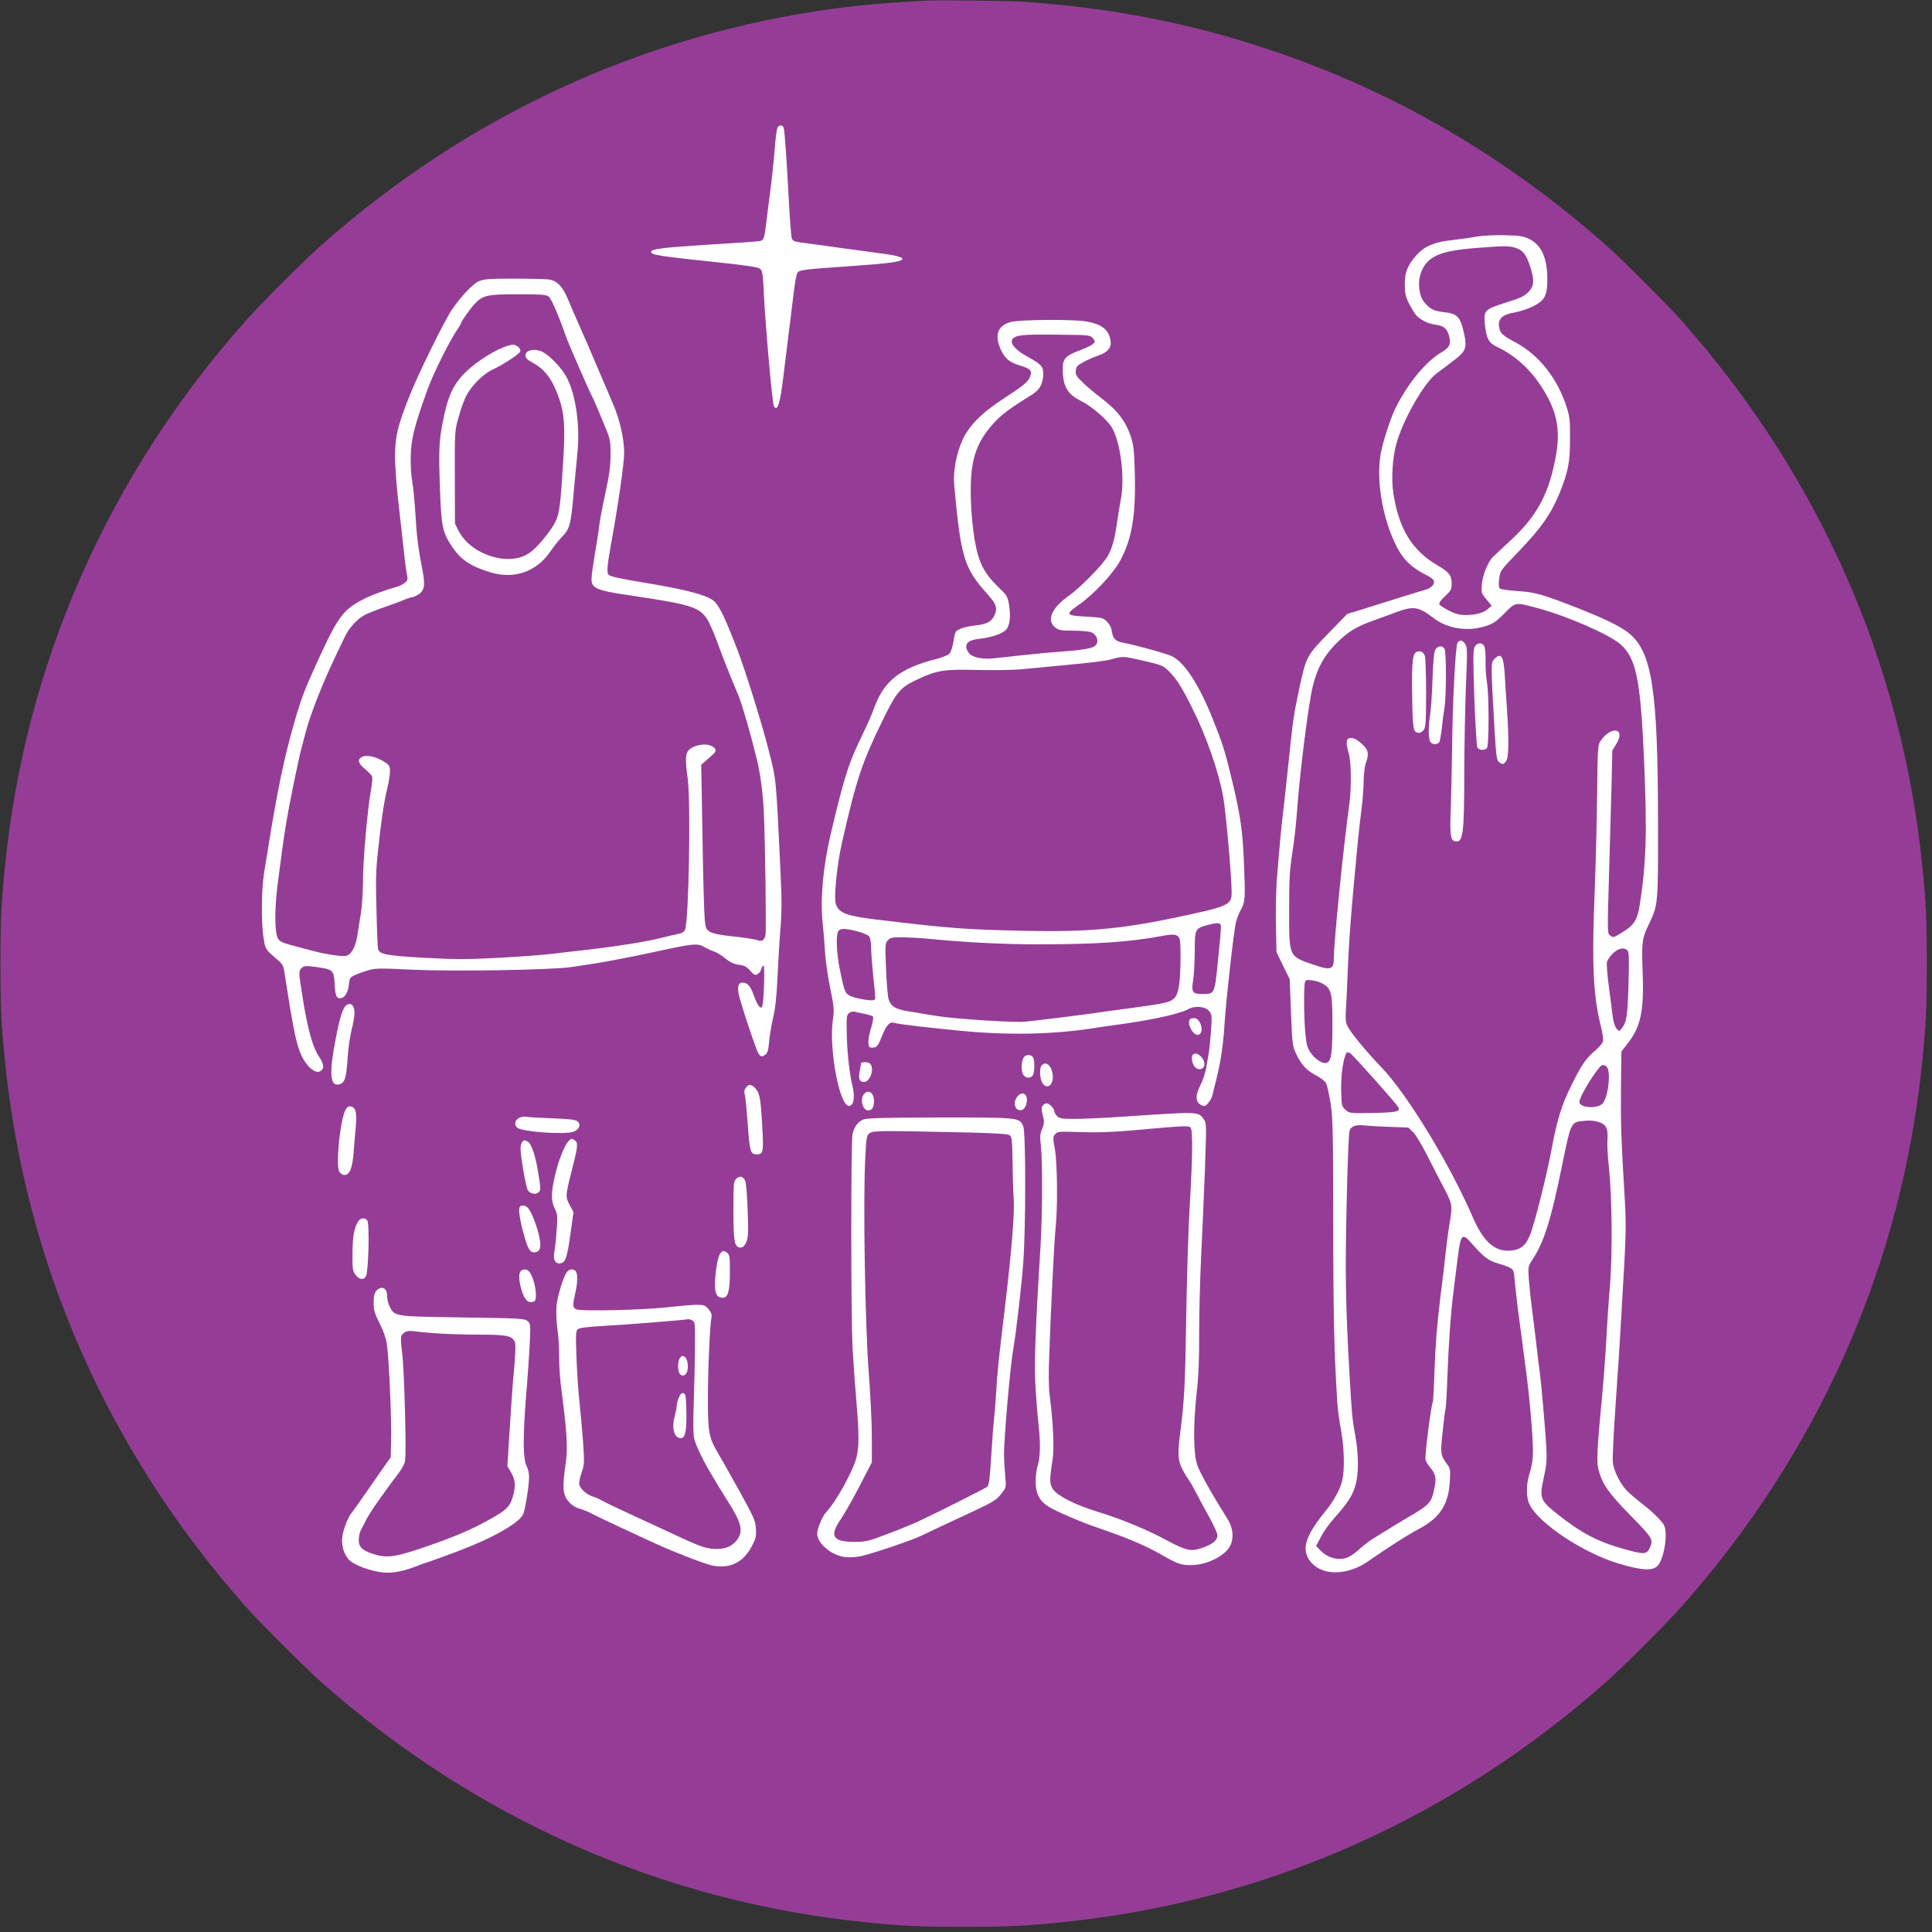 <?xml version="1.0" encoding="UTF-8" standalone="no"?>
<!DOCTYPE svg PUBLIC "-//W3C//DTD SVG 1.1//EN" "http://www.w3.org/Graphics/SVG/1.1/DTD/svg11.dtd">
<svg width="100%" height="100%" viewBox="0 0 317 317" version="1.1" xmlns="http://www.w3.org/2000/svg" xmlns:xlink="http://www.w3.org/1999/xlink" xml:space="preserve" xmlns:serif="http://www.serif.com/" style="fill-rule:evenodd;clip-rule:evenodd;stroke-linejoin:round;stroke-miterlimit:2;">
    <rect x="0" y="0" width="317" height="317" fill="#333333" stroke="none"/>
    <g transform="matrix(0.1,0,0,-0.1,0,316.228)">
        <path d="M1520.81,3161.33C1455.57,3157.83 1411.6,3153.86 1367.62,3147.99C1053.14,3104.97 766.281,2972.26 525.459,2758.42C497.836,2733.81 428.463,2664.44 403.857,2636.82C177.322,2381.87 41.275,2073.58 8.096,1739.89C2.064,1680.67 0.794,1652.58 0.794,1581.14C0.794,1509.7 2.064,1481.6 8.096,1422.39C41.275,1088.7 177.322,780.409 403.857,525.459C428.463,497.836 497.836,428.463 525.459,403.857C780.409,177.322 1088.7,41.275 1422.39,8.096C1481.6,2.064 1509.7,0.794 1581.14,0.794C1652.58,0.794 1680.67,2.064 1739.89,8.096C2073.58,41.275 2381.87,177.322 2636.82,403.857C2664.44,428.463 2733.81,497.836 2758.42,525.459C2984.95,780.409 3121,1088.7 3154.18,1422.39C3160.21,1481.6 3161.48,1509.7 3161.48,1581.14C3161.48,1652.58 3160.21,1680.67 3154.18,1739.89C3121,2073.58 2984.95,2381.87 2758.42,2636.82C2733.81,2664.44 2664.44,2733.81 2636.82,2758.42C2471.88,2904.95 2286.46,3012.89 2083.58,3080.52C1953.09,3124.18 1827.68,3148.78 1683.53,3159.1C1660.2,3160.85 1540.98,3162.44 1520.81,3161.33Z" style="fill:rgb(149,61,150);fill-rule:nonzero;"/>
        <g transform="matrix(1.467,0,0,1.467,-741.146,-1184.1)">
            <path d="M1375.08,2820.49C1374.13,2819.38 1372.54,2808.43 1371.75,2796.36C1370.8,2784.14 1368.57,2763.02 1366.83,2749.53C1365.08,2736.04 1362.86,2719.37 1362.07,2712.38C1360.16,2696.19 1359.37,2694.13 1355.24,2693.18C1353.33,2692.7 1327.78,2690.95 1298.57,2689.21C1246.5,2685.87 1233.48,2684.28 1233.48,2681.11C1233.48,2677.46 1240.46,2676.51 1322.38,2667.78C1335.08,2666.35 1348.1,2664.6 1351.27,2663.65C1358.1,2661.9 1358.26,2661.58 1359.53,2634.44C1361.43,2597.45 1369.05,2510.93 1370.8,2508.39C1374.61,2502.04 1377.62,2510.93 1381.12,2539.51C1383.02,2554.11 1385.72,2577.29 1387.46,2590.78C1389.05,2604.28 1391.59,2624.12 1392.86,2634.76C1394.13,2645.39 1395.88,2655.39 1396.83,2657.14C1398.89,2660.95 1401.12,2661.27 1460.49,2665.39C1502.72,2668.41 1514.46,2670.16 1514.46,2673.49C1514.46,2675.08 1505.42,2677.46 1493.83,2678.89C1489.06,2679.52 1467.95,2682.38 1447,2685.24C1426.04,2688.1 1405.09,2691.11 1400.48,2691.59C1393.82,2692.54 1391.75,2693.49 1390.8,2696.19C1390.16,2697.94 1388.74,2716.03 1387.62,2736.04C1385.4,2779.53 1383.02,2813.98 1381.91,2819.06C1380.96,2822.87 1377.62,2823.67 1375.08,2820.49Z" style="fill:white;fill-rule:nonzero;"/>
            <path d="M2156.6,2698.1C2149.62,2696.83 2136.92,2695.08 2128.51,2694.13C2108.98,2691.91 2098.34,2687.3 2089.61,2677.46C2079.29,2665.87 2076.43,2658.41 2076.43,2644.44C2076.43,2634.44 2077.23,2631.1 2081.2,2623.17C2083.9,2618.09 2087.23,2612.37 2088.82,2610.62C2093.42,2605.23 2102.15,2600.78 2110.41,2599.67C2119.77,2598.56 2123.43,2595.54 2125.81,2587.45C2128.51,2578.56 2126.76,2574.27 2118.19,2569.19C2100.57,2559.03 2080.4,2534.9 2066.43,2507.12C2060.72,2496.01 2051.83,2468.55 2049.45,2454.89C2044.69,2428.06 2050.4,2389.17 2063.74,2359.01C2072.62,2338.53 2081.67,2329.01 2102.15,2318.69C2105.33,2317.1 2108.34,2314.72 2108.82,2313.45C2110.41,2309.64 2106.12,2305.03 2099.45,2303.13C2095.96,2302.18 2082.47,2298.05 2069.29,2293.92C2056.27,2289.79 2038.02,2284.08 2028.81,2281.22L2012.14,2276.14L1992.62,2256.14C1966.26,2228.99 1966.26,2228.99 1958.33,2192.32C1952.29,2163.75 1951.34,2157.56 1947.06,2116.12C1944.83,2094.69 1941.98,2068.34 1940.7,2057.39C1938.32,2037.86 1936.74,2021.67 1933.4,1979.92C1932.45,1968.17 1931.97,1944.99 1932.29,1928.32L1932.93,1897.84L1940.23,1882.76L1947.69,1867.68L1949.12,1830.38C1950.55,1794.97 1950.87,1792.59 1954.83,1784.18C1960.87,1771.64 1966.58,1765.45 1977.38,1759.89C1982.62,1757.03 1987.54,1753.22 1988.49,1751C1989.6,1748.78 1991.82,1738.78 1993.41,1728.78C1995.95,1712.27 1996.27,1698.93 1996.43,1593.84C1996.43,1491.13 1997.38,1449.85 2001.03,1393.02C2001.51,1386.04 2003.25,1372.54 2005.16,1362.86C2008.65,1343.97 2009.29,1319.36 2006.59,1307.3C2004.36,1297.61 1997.06,1283.96 1988.17,1273.17C1963.72,1243.32 1959.76,1227.76 1972.77,1214.11C1986.42,1199.82 2013.73,1201.09 2036.11,1216.97C2056.27,1231.1 2079.29,1245.86 2092.15,1252.69C2115.49,1264.91 2125.33,1279.99 2126.76,1305.39C2127.55,1319.2 2127.39,1320.31 2123.43,1325.55C2116.44,1335.24 2116.12,1336.35 2118.66,1360.64C2119.93,1373.18 2121.36,1384.61 2121.84,1385.88C2122.47,1387.15 2123.43,1403.66 2124.06,1422.39C2125.49,1461.92 2127.71,1492.87 2131.2,1520.81C2132.63,1531.77 2134.7,1548.75 2135.97,1558.76C2138.82,1581.46 2140.89,1583.84 2149.78,1573.68C2163.75,1557.64 2169.78,1552.72 2179.15,1550.18C2184.23,1548.75 2190.58,1546.53 2193.28,1545.26C2198.04,1542.88 2198.35,1542.25 2199.31,1530.66C2199.94,1523.83 2201.85,1507.8 2203.43,1494.62C2205.18,1481.6 2208.04,1460.49 2209.63,1447.79C2214.71,1410.33 2216.13,1396.2 2218.52,1365.24C2220.74,1335.24 2220.26,1329.2 2215.34,1312.38C2212.01,1301.11 2212.32,1287.14 2215.98,1279.83C2227.09,1258.24 2276.62,1225.54 2316.15,1213.79C2342.82,1205.86 2354.72,1205.54 2359.96,1212.37C2366.95,1221.57 2370.76,1248.4 2366.31,1256.97C2363.45,1262.21 2351.87,1273.48 2339.16,1283.01C2333.93,1287.14 2327.42,1292.69 2324.56,1295.71C2317.58,1303.01 2310.27,1317.46 2309.16,1326.51C2308.53,1330.79 2309.95,1360 2312.18,1391.43C2314.4,1422.87 2316.94,1461.12 2317.73,1476.37C2318.69,1491.6 2320.43,1523.83 2321.86,1547.8C2323.77,1583.2 2323.93,1597.01 2322.5,1620.83C2318.37,1690.2 2317.89,1704.8 2318.21,1744.65L2318.69,1786.72L2325.51,1795.45C2340.59,1814.5 2344.24,1832.12 2342.34,1878.95C2341.23,1908.8 2341.86,1913.56 2349.64,1929.59C2359.8,1950.71 2359.8,1951.34 2359.64,2043.89C2359.49,2191.05 2352.98,2233.6 2327.1,2254.55C2318.05,2261.85 2302.18,2269.79 2273.44,2281.22C2231.69,2297.73 2222.17,2300.59 2202.32,2301.7C2192.48,2302.34 2183.59,2303.61 2182.64,2304.56C2181.37,2305.83 2181.21,2309.48 2182,2315.35C2183.12,2324.4 2183.12,2324.56 2204.7,2346.94C2228.99,2372.18 2240.58,2388.85 2249.95,2412.19C2259.16,2435.37 2261.22,2445.84 2261.22,2471.72C2261.38,2491.56 2260.9,2496.33 2257.73,2506.64C2247.57,2539.03 2226.77,2565.54 2200.74,2579.51C2185.5,2587.61 2182.96,2589.99 2181.85,2597.45C2180.42,2606.02 2185.81,2611.1 2198.67,2613.16C2204.39,2614.12 2213.59,2617.13 2219.31,2619.83C2233.28,2626.82 2235.98,2632.22 2235.82,2651.9C2235.5,2675.24 2228.99,2688.89 2215.18,2695.72C2208.99,2698.57 2204.55,2699.37 2188.51,2699.68C2177.24,2700 2164.07,2699.37 2156.6,2698.1ZM2199.31,2685.87C2207.88,2683.49 2212.01,2678.73 2216.13,2666.19C2221.69,2649.68 2221.37,2643.01 2214.71,2636.18C2210.1,2631.58 2205.82,2629.36 2190.26,2624.6C2165.49,2616.66 2164.7,2615.86 2165.97,2600.47C2167.56,2584.27 2170.26,2579.19 2179.3,2574.91C2199.47,2565.38 2215.98,2550.62 2229.15,2530.46C2246.14,2504.26 2250.74,2483.63 2245.66,2454.26C2238.04,2410.6 2224.23,2385.04 2192.96,2356.63C2184.39,2348.69 2175.97,2340.91 2174.38,2339.16C2168.83,2333.13 2163.43,2319.16 2162.64,2309.16C2161.84,2299.8 2162,2299.16 2167.72,2292.33L2173.59,2285.35L2169.46,2281.7C2164.22,2277.25 2155.81,2274.87 2144.54,2274.87C2137.71,2274.87 2133.27,2275.98 2125.81,2279.79C2120.41,2282.49 2115.49,2285.83 2115.01,2286.94C2114.53,2288.37 2117.07,2292.02 2121.52,2295.99C2128.03,2302.18 2128.82,2303.61 2128.82,2309.95C2128.82,2319.16 2126.12,2322.81 2113.26,2330.28C2084.53,2347.1 2069.77,2371.07 2063.58,2411.39C2061.2,2426.95 2062.62,2451.08 2067.07,2466.64C2074.37,2493.15 2097.55,2533.79 2111.36,2544.59C2113.58,2546.33 2121.36,2552.21 2128.82,2557.76C2145.33,2570.14 2146.44,2573 2142.32,2591.58C2138.51,2608.24 2134.86,2612.05 2121.2,2613.48C2109.14,2614.75 2104.06,2617.29 2098.03,2624.91C2091.99,2632.69 2090.56,2647.45 2094.69,2658.25C2101.36,2675.71 2115.17,2682.06 2154.22,2685.24C2186.61,2687.78 2192.01,2687.94 2199.31,2685.87ZM2225.98,2282.33C2258.68,2273.44 2304.4,2253.44 2317.42,2242.33C2335.04,2227.09 2339.96,2203.59 2343.93,2115.33C2347.58,2031.83 2346.63,1998.49 2339.16,1950.39C2336.62,1933.72 2332.66,1927.85 2319.32,1919.75C2309.48,1913.72 2309.8,1913.88 2305.83,1916.73C2302.97,1918.8 2302.97,1920.86 2304.88,1985.31C2305.99,2021.98 2307.26,2067.86 2307.73,2087.55L2308.53,2123.27L2313.13,2130.89C2324.08,2148.98 2306.46,2151.21 2294.87,2133.27C2292.33,2129.46 2292.02,2123.11 2291.54,2073.74C2291.22,2043.42 2289.95,1995.32 2288.84,1966.9C2285.51,1883.71 2287.1,1849.58 2295.67,1815.13C2297.57,1807.83 2298.68,1800.21 2298.05,1797.99C2297.57,1795.93 2293.45,1791.16 2289.16,1787.51C2279,1778.94 2274.24,1772.11 2262.65,1748.62C2251.85,1726.87 2246.77,1710.52 2240.74,1677.98C2235.34,1649.08 2222.17,1596.38 2216.93,1582.57C2212.01,1569.71 2206.29,1564.95 2194.54,1563.99C2177.24,1562.57 2164.38,1573.84 2152.64,1600.98C2126.6,1661.15 2078.82,1739.41 2050.08,1769.26C2032.46,1787.51 2015.79,1807.99 2012.14,1815.45C2010.24,1819.42 2009.92,1823.87 2010.56,1833.07C2011.03,1839.9 2011.67,1854.35 2012.14,1865.3C2013.89,1911.97 2015.95,1938.01 2024.05,2023.25C2024.84,2031.19 2026.59,2046.11 2027.86,2056.59C2029.29,2066.91 2030.4,2081.67 2030.4,2089.14C2030.56,2096.76 2031.51,2105.33 2032.78,2108.98C2036.59,2119.46 2035.8,2123.74 2029.29,2129.93C2022.78,2136.12 2018.33,2138.19 2014.21,2137.08C2010.71,2136.28 2010.56,2130.89 2013.73,2120.25C2016.43,2111.2 2016.9,2081.83 2014.52,2064.53C2007.7,2015.48 1997.06,1908.8 1997.06,1890.54C1997.06,1878.48 1993.41,1877.2 1975.47,1883.4C1946.26,1893.4 1947.06,1891.65 1947.06,1945.47C1947.06,1980.23 1947.69,1990.08 1950.55,2008.17C1952.45,2019.92 1954.83,2040.72 1955.79,2054.21C1958.8,2097.39 1968.8,2176.76 1973.57,2195.5C1978.49,2215.5 1985.95,2228.99 1999.12,2242.49C2012.62,2255.98 2021.35,2261.54 2040.72,2268.52C2048.65,2271.38 2060.56,2275.66 2067.23,2278.2C2086.12,2285.19 2092.15,2284.24 2108.5,2271.54C2123.27,2259.95 2145.97,2256.14 2165.18,2262.01C2175.18,2265.03 2177.72,2266.62 2187.72,2276.62C2200.58,2289.64 2199.47,2289.48 2225.98,2282.33ZM2325.67,1899.43C2327.26,1897.53 2327.42,1889.11 2326.62,1861.01C2325.51,1824.82 2324.56,1819.42 2318.69,1812.12C2316.15,1808.94 2316.15,1808.94 2313.13,1812.44C2311.54,1814.34 2309.8,1819.74 2309.16,1824.34C2308.68,1828.95 2306.62,1844.03 2304.88,1857.68C2302.97,1871.49 2302.02,1884.51 2302.49,1886.73C2302.97,1888.79 2305.99,1893.08 2309,1896.26C2315.19,1902.29 2322.18,1903.72 2325.67,1899.43ZM1984.84,1862.44C1994.36,1856.89 1995.47,1852.12 1995.47,1817.67C1995.47,1784.5 1994.2,1775.61 1988.97,1774.02C1984.52,1772.59 1976.58,1777.67 1971.18,1785.29C1967.53,1790.37 1966.42,1794.34 1965.31,1805.77C1963.57,1822.12 1963.25,1860.54 1964.84,1864.51C1965.63,1866.73 1967.06,1867.05 1972.93,1866.25C1976.9,1865.78 1982.3,1864.03 1984.84,1862.44ZM2015.16,1784.97C2017.54,1784.02 2066.28,1729.25 2069.13,1724.49C2071.83,1719.57 2067.23,1718.46 2040.88,1717.98C2015.16,1717.5 2014.84,1717.5 2010.4,1721.31C2005.95,1725.12 2005.79,1726.08 2005.32,1740.36C2004.68,1755.29 2006.75,1774.02 2009.76,1781.8C2011.35,1786.24 2011.51,1786.4 2015.16,1784.97ZM2303.45,1767.51C2306.78,1758.78 2303.29,1734.65 2297.57,1728.46C2292.02,1722.27 2271.7,1723.69 2271.7,1730.2C2271.7,1735.28 2284.87,1757.99 2294.72,1769.57C2297.41,1772.91 2301.86,1771.8 2303.45,1767.51ZM2292.81,1707.98C2301.38,1705.6 2303.92,1700.84 2303.13,1688.61C2302.65,1683.21 2303.29,1669.88 2304.56,1658.93C2308.21,1625.75 2308.84,1563.04 2305.99,1525.58C2304.4,1507.64 2302.65,1480.49 2301.86,1465.25C2301.07,1450.01 2299,1421.91 2297.26,1402.86C2291.38,1341.59 2290.75,1327.93 2293.13,1318.73C2297.26,1302.85 2304.56,1292.53 2329.16,1267.45C2354.09,1242.05 2354.72,1240.78 2350.12,1230.94C2346.78,1224.11 2343.93,1223.95 2320.75,1230.46C2291.86,1238.56 2273.6,1248.24 2246.77,1269.52C2227.72,1284.76 2226.77,1287.14 2232.01,1310.63C2235.03,1324.6 2235.5,1329.84 2234.71,1344.29C2233.44,1365.56 2229.31,1413.34 2227.41,1427.95C2226.45,1434.14 2225.02,1446.2 2224.07,1454.93C2223.12,1463.66 2220.9,1481.13 2219.31,1493.83C2217.56,1506.53 2215.82,1523.51 2215.18,1531.61C2214.23,1545.58 2214.39,1546.53 2218.2,1552.25C2232.64,1574.15 2239.95,1597.49 2254.23,1668.45C2261.38,1703.69 2263.12,1707.5 2272.33,1708.61C2282.01,1709.88 2286.78,1709.73 2292.81,1707.98ZM2059.77,1702.42L2080.4,1701.63L2085.64,1696.55C2088.66,1693.69 2095.64,1681.94 2101.68,1670.04C2107.71,1658.29 2116.12,1641.62 2120.73,1633.05C2129.78,1615.9 2129.93,1614.32 2126.28,1593.05C2125.01,1585.27 2123.27,1572.41 2122.47,1564.47C2121.68,1556.69 2118.82,1531.93 2115.96,1509.7C2112.63,1482.71 2110.57,1457 2109.77,1432.39C2109.14,1412.23 2108.18,1395.09 2107.71,1394.29C2105.8,1391.43 2098.5,1333.17 2099.61,1330C2100.25,1327.93 2102.47,1324.28 2104.53,1321.74C2110.88,1314.28 2111.84,1310 2109.77,1299.36C2106.6,1282.69 2104.53,1280.31 2084.37,1268.25C2066.91,1257.93 2060.08,1253.8 2041.99,1242.53C2037.54,1239.83 2030.72,1234.59 2026.91,1231.26C2016.75,1222.05 2011.35,1219.19 2003.73,1219.19C1995.32,1219.19 1988.01,1222.53 1981.82,1228.88L1977.22,1233.64L1982.62,1243.8C1985.47,1249.51 1992.46,1259.36 1998.17,1265.55C2012.46,1281.58 2017.54,1289.36 2021.03,1300.79C2025,1313.65 2025,1335.87 2020.87,1358.26C2017.54,1376.35 2017.06,1382.23 2014.52,1427.15C2010.24,1503.19 2009.6,1536.85 2011.35,1615.27C2012.3,1658.93 2013.73,1696.23 2014.68,1698.3C2016.59,1703.22 2021.83,1705.12 2031.19,1704.01C2035.64,1703.53 2048.34,1702.74 2059.77,1702.42Z" style="fill:white;fill-rule:nonzero;"/>
            <path d="M2135.49,2244.23C2133.11,2241.53 2129.78,2175.65 2129.3,2124.06C2128.98,2101.84 2128.35,2072.47 2127.87,2058.81C2126.6,2030.4 2127.55,2023.25 2132,2021.98C2141.68,2019.44 2142.95,2027.86 2142.95,2101.84C2143.11,2131.05 2143.9,2173.75 2144.86,2196.77C2146.44,2234.39 2146.44,2238.84 2144.06,2242.33C2141.2,2246.77 2138.03,2247.41 2135.49,2244.23Z" style="fill:white;fill-rule:nonzero;"/>
            <path d="M2154.22,2238.52C2152.79,2234.87 2152.79,2222.33 2154.22,2181.69C2155.33,2153.11 2156.76,2128.35 2157.56,2126.92C2159.3,2123.58 2165.34,2123.11 2168.19,2125.97C2170.73,2128.51 2170.73,2183.91 2168.35,2199.47C2167.24,2205.66 2166.61,2216.45 2166.76,2223.6C2166.92,2230.74 2166.29,2238.2 2165.34,2239.95C2162.8,2244.87 2156.6,2244.07 2154.22,2238.52Z" style="fill:white;fill-rule:nonzero;"/>
            <path d="M2110.72,2236.45C2109.14,2233.76 2108.18,2224.55 2107.39,2202.64C2106.91,2186.13 2105.64,2168.19 2104.69,2162.95C2102.63,2150.73 2102.79,2135.33 2105.17,2132.63C2107.71,2129.46 2114.06,2129.93 2115.33,2133.27C2115.8,2134.7 2117.07,2141.68 2117.87,2148.67C2118.5,2155.65 2119.93,2165.97 2120.89,2171.68C2122.95,2185.34 2122.95,2232.96 2120.89,2236.93C2118.66,2241.06 2113.58,2240.74 2110.72,2236.45Z" style="fill:white;fill-rule:nonzero;"/>
            <path d="M2090.41,2233.91C2085.17,2232.8 2084.05,2223.28 2084.69,2185.02C2085.17,2146.6 2085.8,2143.11 2092.47,2143.11C2094.06,2143.11 2096.44,2144.7 2097.71,2146.6C2099.77,2149.62 2100.25,2156.29 2100.25,2187.88C2100.25,2208.51 2099.61,2227.25 2098.82,2229.31C2097.23,2233.44 2094.69,2234.87 2090.41,2233.91Z" style="fill:white;fill-rule:nonzero;"/>
            <path d="M2176.29,2225.34C2172.64,2221.21 2172.64,2220.42 2176.76,2147.4C2178.67,2116.28 2179.15,2112.47 2181.85,2110.41C2185.97,2107.39 2186.93,2107.55 2189.78,2111.68C2192.8,2115.8 2192.96,2134.38 2190.74,2169.3C2189.78,2181.53 2188.67,2198.99 2188.2,2208.2C2186.93,2229.31 2184.07,2233.44 2176.29,2225.34Z" style="fill:white;fill-rule:nonzero;"/>
            <path d="M1040.6,2648.09C1033.77,2645.07 1020.75,2631.1 1010.6,2616.34C1002.34,2604.12 973.766,2546.17 963.923,2521.57C950.112,2486.96 947.255,2475.53 947.096,2453.46C946.937,2442.03 948.683,2419.33 951.223,2397.11C953.605,2376.63 956.303,2352.34 957.256,2343.13C958.208,2333.93 959.637,2323.77 960.272,2320.43C961.542,2315.35 961.224,2313.92 958.367,2311.22C956.462,2309.48 952.176,2307.26 948.525,2306.3C936.618,2302.97 920.902,2297.26 912.489,2292.97C889.311,2281.22 883.755,2273.92 861.371,2225.34C845.497,2190.58 842.322,2182.32 834.225,2154.22C822.954,2114.85 815.334,2078.18 805.492,2016.59C804.222,2008.49 801.999,1994.84 800.571,1986.42C797.554,1967.69 797.237,1929.75 800.094,1913.08C802.158,1900.7 801.841,1901.18 816.287,1888.63C822.002,1883.87 822.319,1882.76 824.542,1867.68C831.844,1819.42 836.448,1796.56 840.575,1786.4C847.084,1770.05 858.355,1760.21 864.388,1765.29C868.039,1768.3 867.245,1773.23 862.006,1781C855.18,1791.01 849.783,1810.21 844.385,1842.76C838.988,1876.09 838.988,1876.73 842.798,1880.22C845.497,1882.6 847.243,1882.76 858.038,1881.33C877.881,1878.48 878.516,1877.84 879.469,1862.92C880.263,1849.11 881.374,1846.25 885.66,1846.25C890.422,1846.25 894.391,1852.28 895.344,1861.01C896.137,1868.63 896.614,1869.43 901.694,1871.97C904.71,1873.4 911.377,1875.78 916.457,1877.36C925.03,1879.9 928.522,1880.06 967.257,1878.16C1012.34,1876.09 1121.4,1877.84 1144.58,1881.17C1181.57,1886.57 1201.09,1890.22 1251.74,1901.18C1280.79,1907.37 1286.03,1907.68 1292.85,1903.56C1295.55,1901.97 1300.31,1899.75 1303.33,1898.8C1306.5,1897.84 1312.22,1894.35 1316.35,1890.86C1321.9,1886.41 1325.87,1884.51 1331.59,1883.71C1337.78,1882.92 1340.32,1881.65 1344.29,1877.05C1348.57,1872.28 1349.68,1871.65 1352.54,1873.24C1354.29,1874.19 1356.19,1876.73 1356.67,1878.79C1357.14,1881.02 1358.41,1882.76 1359.21,1882.76C1360.8,1882.76 1359.68,1844.19 1357.94,1838C1356.51,1832.91 1352.86,1837.04 1348.57,1848.79C1344.29,1860.54 1341.43,1863.71 1335.24,1863.71C1330.32,1863.71 1329.36,1857.04 1332.7,1845.77C1338.89,1824.34 1351.11,1788.31 1353.33,1784.81C1356.19,1780.53 1357.14,1780.37 1361.43,1783.38C1363.65,1785.13 1364.61,1788.31 1365.4,1797.36C1365.88,1803.7 1367.94,1815.77 1369.84,1824.03C1372.38,1834.5 1373.81,1848 1374.77,1869.27C1375.56,1885.78 1376.99,1910.54 1378.1,1924.04C1379.69,1943.25 1379.69,1957.37 1378.1,1989.12C1373.18,2093.42 1373.5,2090.41 1365.24,2122.47C1357.46,2153.43 1338.57,2214.07 1329.36,2237.57C1315.08,2274.55 1309.04,2286.46 1302.85,2291.22C1294.76,2297.41 1270.94,2303.61 1229.51,2310.43C1198.71,2315.51 1188.71,2317.73 1186.01,2319.8C1183.63,2321.86 1184.27,2329.64 1188.24,2351.87C1196.17,2395.04 1203.32,2444.1 1203.32,2456.16C1203.32,2472.04 1198.39,2493.79 1190.62,2511.57C1187.76,2518.08 1180.77,2534.74 1174.74,2548.71C1168.87,2562.68 1159.98,2583.48 1154.9,2594.75C1149.82,2606.18 1143.31,2621.1 1140.45,2628.09C1134.42,2642.38 1128.55,2648.57 1119.5,2650.15C1116.32,2650.63 1098.7,2651.11 1080.29,2651.11C1051.39,2651.11 1046.15,2650.63 1040.6,2648.09ZM1118.7,2631.26C1121.72,2629.2 1130.61,2608.72 1137.59,2588.08C1140.45,2579.83 1163.63,2526.33 1167.91,2518.55C1169.18,2516.01 1174.42,2504.11 1179.19,2492.36C1188.08,2470.93 1188.08,2470.93 1188.08,2454.26C1188.08,2441.08 1186.81,2432.03 1182.36,2411.39C1179.19,2396.95 1176.17,2380.92 1175.54,2375.68C1175.06,2370.44 1172.84,2355.99 1170.61,2343.61C1168.55,2331.23 1166.8,2318.53 1166.8,2315.51C1166.8,2304.72 1172.04,2302.49 1208.08,2297.1C1276.02,2287.1 1286.18,2284.08 1295.23,2271.7C1297.77,2268.2 1302.85,2256.93 1306.66,2246.77C1312.69,2229.95 1320,2211.37 1331.43,2184.07C1335.4,2174.38 1344.6,2142.63 1351.43,2114.53C1355.71,2097.55 1358.57,2075.32 1359.53,2054.21C1361.11,2019.13 1362.38,1922.45 1361.43,1917.37C1360.16,1910.86 1357.46,1909.11 1351.59,1911.5C1349.21,1912.29 1337.78,1914.04 1326.03,1915.31C1311.42,1916.73 1303.17,1918.48 1299.68,1920.38C1295.07,1923.08 1294.44,1924.35 1293.49,1933.56C1292.85,1939.28 1291.58,1980.71 1290.95,2025.64L1289.52,2107.39L1294.44,2111.68C1297.14,2114.06 1300.95,2117.39 1302.85,2119.14C1307.3,2122.95 1306.19,2126.28 1300,2128.82C1293.64,2131.52 1282.06,2129.46 1276.66,2124.85C1271.74,2120.57 1271.26,2115.01 1274.44,2091.52C1277.93,2064.53 1275.71,1934.51 1271.42,1922.92C1270.63,1920.86 1268.25,1919.27 1264.91,1918.48C1262.05,1918 1252.85,1915.78 1244.59,1913.72C1227.76,1909.43 1193.47,1904.03 1159.66,1900.22C1151.88,1899.43 1136.48,1897.53 1125.53,1896.26C1114.58,1894.83 1086.8,1892.76 1063.62,1891.49C1026.95,1889.59 1016.31,1889.59 979.798,1891.49C936.618,1894.03 929.951,1895.3 928.046,1901.34C927.57,1902.92 926.776,1922.45 926.3,1944.67C925.347,1976.9 925.665,1990.24 927.887,2009.76C931.538,2044.69 934.396,2064.05 938.047,2079.61C939.952,2087.07 941.381,2096.12 941.381,2099.77C941.381,2105.8 940.746,2106.91 935.507,2110.41C926.776,2116.12 915.664,2118.82 910.584,2116.44C904.551,2113.74 905.504,2109.14 913.441,2102.63C917.251,2099.45 920.902,2095.8 921.378,2094.37C922.013,2093.1 921.378,2085.8 919.95,2078.18C915.981,2054.85 911.219,2000.39 911.219,1977.69C911.219,1965.63 910.107,1949.12 908.837,1941.18C907.567,1933.09 905.662,1921.5 904.71,1915.31C902.646,1902.92 897.884,1894.67 891.692,1893.56C887.724,1892.76 869.626,1895.46 858.038,1898.48C854.545,1899.43 844.227,1902.13 835.337,1904.51C822.637,1907.68 818.35,1909.59 816.445,1912.45C812.318,1918.64 812.001,1945.15 815.81,1974.04C823.589,2034.53 824.859,2041.99 833.432,2085.17C837.242,2103.74 841.528,2123.58 842.957,2128.03C843.75,2130.73 845.497,2137.39 846.925,2143.11C851.846,2162.48 865.975,2198.51 880.104,2228.04C883.914,2235.98 888.676,2245.98 890.74,2250.26C895.502,2260.58 905.027,2270.9 914.235,2275.51C918.204,2277.41 928.363,2281.38 936.618,2284.24C944.873,2287.1 953.922,2290.43 956.779,2291.7C959.478,2292.97 963.923,2294.4 966.622,2294.87C969.321,2295.51 973.289,2297.57 975.512,2299.64C979.957,2303.76 980.592,2309.95 977.893,2324.24C972.972,2349.64 971.384,2361.23 969.956,2386.31C969.003,2401.39 967.416,2418.38 966.304,2424.1C965.193,2429.81 964.399,2441.56 964.558,2450.29C964.717,2470.61 968.209,2485.05 983.132,2526.49C989.482,2544.43 1008.85,2583.32 1017.42,2595.23C1019.17,2597.93 1020.75,2600.47 1020.75,2601.1C1020.75,2602.85 1030.44,2616.66 1035.68,2622.37C1045.04,2632.53 1049.65,2633.64 1084.26,2633.64C1109.18,2633.64 1116.01,2633.17 1118.7,2631.26Z" style="fill:white;fill-rule:nonzero;"/>
            <path d="M1068.22,2574.27C1052.51,2567.92 1033.61,2554.9 1022.82,2543.32C1011.39,2530.93 1005.83,2518.08 1000.91,2493.15C995.99,2468.55 995.673,2459.02 997.578,2409.01C999.007,2373.77 1000.44,2366.95 1010.6,2351.71C1020.6,2336.62 1031.55,2329.32 1054.09,2322.5C1080.76,2314.56 1105.69,2323.45 1121.24,2346.63C1124.42,2351.23 1129.34,2357.74 1132.51,2360.91C1142.83,2371.71 1143.47,2373.93 1146.96,2412.98C1148.23,2427.43 1150.14,2446.32 1150.93,2455.05C1154.58,2489.34 1148.23,2527.92 1136.01,2545.7C1128.55,2556.65 1115.85,2568.4 1109.5,2570.3C1100.77,2573 1092.99,2570.62 1092.99,2565.38C1092.99,2562.37 1094.73,2560.46 1100.45,2557.44C1114.74,2549.67 1123.15,2538.55 1130.45,2517.44C1136.48,2499.98 1137.44,2486.33 1135.21,2448.07C1132.2,2398.7 1131.09,2388.85 1126.48,2379.33C1121.72,2369.33 1105.85,2349.96 1097.27,2344.24C1074.73,2328.53 1031.87,2342.02 1018.06,2369.17L1014.09,2377.11L1013.93,2428.7C1013.77,2480.29 1013.77,2480.45 1018.06,2496.01C1020.44,2504.58 1024.25,2515.22 1026.47,2519.66C1032.34,2531.09 1044.88,2543.95 1055.52,2549.03C1068.22,2555.06 1085.84,2566.49 1086.95,2569.51C1088.07,2572.37 1085.05,2575.7 1080.29,2577.13C1078.54,2577.61 1073.14,2576.34 1068.22,2574.27Z" style="fill:white;fill-rule:nonzero;"/>
            <path d="M1635.91,2602.69C1620.67,2598.4 1617.02,2587.76 1624.95,2570.94C1629.56,2561.25 1634.8,2557.13 1647.5,2553.48C1657.82,2550.3 1659.88,2547.92 1657.34,2541.57C1654.8,2535.38 1650.51,2531.89 1627.49,2516.8C1603.05,2500.93 1589.08,2486.8 1581.62,2470.45C1574.95,2455.69 1571.14,2435.53 1572.41,2420.92C1579.87,2338.69 1583.36,2327.42 1610.35,2297.41C1620.03,2286.62 1621.3,2281.86 1616.86,2273.28C1613.68,2267.09 1607.97,2264.39 1595.43,2263.12C1584.79,2261.85 1575.9,2259 1574.15,2255.98C1573.52,2255.03 1572.25,2249.79 1571.45,2244.39C1570.5,2238.84 1568.6,2233.12 1567.01,2231.53C1565.42,2229.95 1558.91,2227.41 1552.4,2225.66C1512.56,2215.66 1494.3,2201.53 1483.35,2172.16C1479.22,2160.89 1478.27,2158.83 1465.57,2132C1453.66,2106.91 1448.27,2088.98 1434.3,2029.76C1425.72,1993.09 1422.39,1956.42 1425.41,1929.59C1426.36,1920.86 1427.47,1906.89 1427.95,1898.64C1428.26,1890.38 1430.8,1872.44 1433.5,1858.95C1438.27,1835.45 1438.42,1833.71 1436.52,1820.06C1433.03,1793.7 1441.44,1740.05 1450.96,1728.46C1453.35,1725.44 1454.46,1725.12 1456.84,1726.55C1460.65,1728.93 1461.28,1737.82 1458.27,1749.89C1455.09,1763.54 1452.39,1788.62 1452.24,1809.74C1451.92,1825.77 1452.24,1827.84 1455.09,1829.9C1456.68,1831.17 1459.54,1831.64 1461.28,1831.17C1463.03,1830.69 1467.95,1829.58 1472.4,1828.79C1476.68,1827.84 1480.81,1826.57 1481.6,1825.77C1482.4,1824.98 1481.44,1819.74 1479.7,1813.71C1476.05,1802.12 1475.41,1793.07 1478.11,1791.48C1478.9,1790.85 1481.44,1790.85 1483.51,1791.32C1486.37,1792.12 1488.27,1794.97 1491.92,1804.5C1496.68,1816.56 1500.65,1820.69 1505.89,1818.63C1509.23,1817.36 1544.31,1813.23 1581.14,1809.74C1632.1,1804.82 1681.31,1805.77 1724.81,1812.28C1733.54,1813.71 1745.76,1815.45 1751.79,1816.25C1789.89,1821.17 1824.34,1828.63 1833.87,1833.87C1841.65,1838.31 1853.39,1837.2 1857.84,1831.64C1860.54,1828.31 1860.85,1826.25 1859.74,1810.53C1859.11,1801.01 1858,1789.89 1857.36,1785.92C1856.57,1781.96 1855.3,1774.18 1854.35,1768.46C1853.39,1762.75 1850.38,1753.86 1847.68,1748.78C1841.8,1737.51 1842.28,1729.73 1848.95,1726.71C1852.6,1725.12 1853.39,1725.44 1856.73,1729.25C1858.79,1731.79 1860.85,1735.6 1861.33,1737.98C1861.81,1740.36 1863.24,1746.24 1864.51,1751C1870.38,1773.86 1873.24,1792.43 1874.82,1817.52C1876.41,1843.23 1884.98,1920.07 1887.52,1931.02C1888.48,1935.31 1891.02,1941.66 1893.08,1945.31C1897.84,1953.56 1898.16,1957.85 1896.57,1996.27C1895.14,2033.1 1892.6,2051.04 1883.4,2089.14C1874.67,2124.85 1873.71,2128.19 1861.81,2158.19C1846.73,2196.13 1830.38,2221.53 1816.25,2228.68C1810.85,2231.53 1774.34,2241.53 1762.11,2243.76C1753.38,2245.18 1749.89,2248.52 1748.94,2255.98C1748.3,2260.43 1746.56,2264.24 1743.38,2267.41C1738.93,2271.86 1737.98,2272.01 1719.88,2273.12C1697.18,2274.24 1696.39,2275.51 1711.31,2285.98C1727.51,2297.1 1749.1,2319.96 1757.19,2334.09C1771,2358.69 1775.61,2384.57 1774.5,2432.51C1773.86,2457.75 1773.07,2464.74 1770.37,2473.31C1764.49,2491.56 1755.13,2503.79 1736.39,2517.92C1730.2,2522.68 1721.15,2530.14 1716.39,2534.74C1709.09,2541.89 1707.98,2543.63 1708.45,2548.24C1708.93,2552.68 1710.04,2554.11 1716.87,2557.76C1721.31,2560.14 1728.46,2563.32 1732.74,2564.75C1743.7,2568.24 1748.46,2573.64 1747.35,2581.42C1745.6,2593.96 1737.51,2600.47 1719.25,2603.32C1704.17,2605.86 1645.75,2605.23 1635.91,2602.69ZM1727.51,2584.43C1730.36,2580.78 1730.36,2580.62 1727.66,2578.08C1726.08,2576.49 1719.41,2573.32 1712.9,2570.94C1696.87,2564.91 1693.85,2561.57 1693.85,2550.3C1693.85,2531.25 1698.77,2522.2 1713.22,2514.9C1726.08,2508.55 1743.86,2493.31 1749.1,2484.1C1758.62,2467.43 1763.38,2428.54 1758.94,2404.89C1757.99,2400.28 1756.24,2389.01 1754.81,2379.8C1752.11,2360.6 1749.57,2351.23 1744.81,2341.86C1740.2,2332.82 1714.01,2305.83 1700.68,2296.46C1681.31,2282.81 1675.44,2269 1685.28,2261.06C1689.41,2257.89 1691.47,2257.41 1705.12,2257.41C1713.54,2257.41 1722.58,2256.62 1725.12,2255.82C1730.2,2254.08 1733.38,2248.99 1732.43,2244.39C1731,2238.36 1724.49,2236.61 1695.76,2234.23C1680.2,2233.12 1658.45,2231.06 1647.02,2229.79C1635.75,2228.52 1621.94,2226.93 1616.38,2226.45C1603.52,2225.02 1591.78,2227.72 1588.44,2232.96C1582.57,2241.69 1586.85,2246.93 1600.98,2248.36C1612.89,2249.63 1625.27,2253.6 1629.88,2257.89C1634.48,2262.01 1635.91,2272.49 1633.84,2285.83C1632.26,2295.51 1631.46,2296.94 1623.53,2304.4C1605.43,2321.86 1600.03,2332.66 1595.27,2359.17C1593.36,2370.28 1591.46,2389.17 1591.14,2402.35C1589.55,2446.8 1596.06,2467.91 1618.76,2491.72C1627.02,2500.3 1635.27,2506.33 1659.72,2521.57C1668.13,2526.81 1671.78,2533.63 1672.1,2544.27C1672.1,2552.68 1670.04,2555.22 1655.59,2563.16C1638.45,2572.37 1632.26,2581.57 1640.35,2585.7C1645.43,2588.4 1655.75,2588.88 1692.1,2588.4C1723.85,2588.08 1724.65,2587.92 1727.51,2584.43ZM1786.72,2223.12C1804.34,2218.99 1806.25,2218.2 1812.28,2212.32C1821.01,2203.59 1826.57,2195.02 1837.84,2172.48C1854.03,2140.57 1868,2100.72 1873.24,2071.99C1876.25,2055.64 1882.92,1980.87 1882.76,1964.36C1882.76,1950.39 1879.43,1948.96 1816.56,1935.78C1757.67,1923.56 1718.93,1920.23 1652.58,1921.65C1586.06,1923.08 1569.55,1924.19 1490.02,1933.72C1451.44,1938.16 1442.87,1941.5 1439.85,1952.45C1437.79,1960.55 1441.6,1997.22 1447.15,2021.35C1463.35,2091.99 1469.22,2109.61 1492.24,2156.76C1508.11,2189.15 1511.92,2193.75 1530.82,2202.64C1553.04,2213.12 1560.98,2214.39 1598.12,2213.44C1617.49,2212.96 1638.61,2213.28 1649.4,2214.39C1659.4,2215.34 1683.37,2217.56 1702.58,2219.47C1721.79,2221.21 1741.48,2223.6 1746.24,2224.87C1762.75,2229.15 1759.57,2229.31 1786.72,2223.12ZM1870.54,1928.32C1871.01,1927.21 1870.7,1921.02 1870.06,1914.51C1869.43,1908 1868,1894.35 1867.05,1884.35C1863.71,1851.17 1863.55,1851.01 1850.38,1851.01C1838.79,1851.01 1837.52,1852.76 1839.74,1866.73C1840.69,1872.76 1841.49,1887.37 1841.49,1899.11C1841.49,1923.4 1841.96,1924.35 1855.3,1928.01C1865.3,1930.7 1869.59,1930.86 1870.54,1928.32ZM1464.3,1921.02C1470.49,1919.43 1476.21,1916.89 1477.48,1915.31C1478.59,1913.56 1479.54,1908.16 1479.54,1902.76C1479.54,1897.37 1480.65,1883.08 1481.92,1870.86C1484.78,1843.71 1484.78,1845.14 1482.24,1844.19C1479.22,1843.07 1462.08,1846.09 1456.36,1848.79C1450.33,1851.65 1449.54,1853.71 1444.46,1878.79C1440.65,1898 1440.01,1918 1443.03,1921.65C1445.57,1924.67 1450.65,1924.51 1464.3,1921.02ZM1823.07,1915.15C1825.14,1913.24 1825.61,1908.8 1825.61,1892.6C1825.45,1864.82 1823.71,1851.65 1819.1,1846.88C1814.34,1841.65 1809.74,1840.69 1769.26,1835.14C1750.05,1832.6 1729.41,1829.74 1723.22,1828.79C1712.27,1827.2 1670.2,1821.96 1651.78,1820.06C1639.88,1818.79 1571.45,1823.23 1551.93,1826.57C1543.99,1827.84 1531.13,1830.06 1523.19,1831.33C1507.16,1833.71 1501.92,1836.73 1499.22,1844.82C1498.11,1847.84 1496.84,1863.24 1496.21,1878.95C1495.1,1907.05 1495.1,1907.84 1498.43,1911.18C1501.29,1914.04 1503.67,1914.51 1514.15,1914.51C1520.81,1914.35 1533.51,1913.72 1542.25,1912.92C1586.22,1908.64 1624.16,1906.73 1664.48,1906.57C1731,1906.57 1767.83,1908.95 1805.77,1916.1C1816.25,1918 1820.53,1917.85 1823.07,1915.15Z" style="fill:white;fill-rule:nonzero;"/>
            <path d="M892.804,1838.63C888.835,1836.09 885.66,1826.25 881.056,1802.91C873.119,1762.59 874.071,1747.35 884.549,1749.89C890.74,1751.48 892.486,1756.72 893.915,1777.83C894.55,1788.94 896.614,1803.55 898.36,1810.53C900.265,1817.52 901.694,1826.09 901.694,1829.74C901.694,1838.15 897.884,1841.96 892.804,1838.63Z" style="fill:white;fill-rule:nonzero;"/>
            <path d="M1836.25,1822.91C1832.12,1818.94 1839.42,1804.5 1845.14,1805.29C1852.6,1806.4 1848.63,1824.03 1840.85,1824.03C1838.95,1824.03 1836.73,1823.55 1836.25,1822.91Z" style="fill:white;fill-rule:nonzero;"/>
            <path d="M1839.42,1783.23C1837.36,1781.32 1838.31,1774.02 1840.85,1770.37C1844.5,1765.13 1851.65,1766.08 1852.28,1771.8C1853.08,1778.94 1843.55,1787.51 1839.42,1783.23Z" style="fill:white;fill-rule:nonzero;"/>
            <path d="M1649.4,1778.62C1647.18,1772.91 1647.5,1763.38 1650.04,1760.21C1652.89,1756.4 1658.45,1756.56 1660.51,1760.37C1662.74,1764.65 1662.58,1778.46 1660.2,1780.85C1656.86,1784.18 1650.99,1783.07 1649.4,1778.62Z" style="fill:white;fill-rule:nonzero;"/>
            <path d="M1468.43,1774.18C1468.43,1773.86 1467.63,1769.89 1466.84,1765.29C1465.09,1756.24 1466.52,1752.59 1471.6,1752.59C1475.25,1752.59 1478.9,1757.19 1480.17,1763.38C1481.44,1770.68 1478.9,1774.81 1473.19,1774.81C1470.49,1774.81 1468.43,1774.5 1468.43,1774.18Z" style="fill:white;fill-rule:nonzero;"/>
            <path d="M1670.36,1771.32C1667.82,1768.78 1667.97,1757.67 1670.51,1752.59C1674.8,1744.02 1682.74,1747.51 1682.74,1757.99C1682.74,1769.41 1675.91,1776.88 1670.36,1771.32Z" style="fill:white;fill-rule:nonzero;"/>
            <path d="M1339.36,1746.08C1337.62,1743.86 1337.3,1741.48 1338.25,1738.3C1339.05,1735.76 1340.32,1721.79 1341.43,1707.03C1343.49,1676.07 1344.6,1671.63 1350.95,1671.63C1359.05,1671.63 1359.53,1673.69 1357.62,1705.44C1355.87,1735.44 1354.92,1740.68 1349.37,1746.24C1345.24,1750.37 1342.22,1750.21 1339.36,1746.08Z" style="fill:white;fill-rule:nonzero;"/>
            <path d="M1471.44,1738.93C1466.84,1733.38 1470.02,1720.84 1476.21,1720.84C1480.65,1720.84 1482.71,1724.17 1482.71,1731.16C1482.71,1740.68 1476.52,1744.97 1471.44,1738.93Z" style="fill:white;fill-rule:nonzero;"/>
            <path d="M1644,1737.35C1638.45,1731.79 1639.08,1722.27 1645.27,1721.15C1649.24,1720.36 1652.42,1723.54 1653.53,1729.73C1655.12,1738.3 1649.4,1742.9 1644,1737.35Z" style="fill:white;fill-rule:nonzero;"/>
            <path d="M1671.63,1726.39C1669.72,1724.17 1669.88,1721.31 1672.58,1710.84C1673.21,1707.98 1672.58,1704.17 1670.83,1700.2C1668.45,1694.8 1668.13,1691.95 1669.4,1681.63C1671.31,1663.37 1671.15,1603.84 1668.93,1567.64C1662.89,1469.86 1661.62,1433.18 1663.69,1406.52C1664.64,1392.07 1666.07,1374.92 1666.86,1368.41C1669.09,1349.52 1668.77,1333.33 1665.91,1323.81C1664.48,1319.04 1663.37,1310.79 1663.53,1305.23C1663.69,1292.06 1667.97,1283.96 1677.5,1277.93C1686.23,1272.37 1714.33,1260.31 1734.97,1253.32C1766.24,1242.69 1787.19,1233.8 1805.77,1223C1821.64,1213.79 1826.72,1212.05 1837.84,1212.21C1854.03,1212.52 1872.6,1221.1 1879.75,1231.57C1885.62,1240.31 1884.98,1252.85 1878.16,1263.8C1859.58,1293.49 1846.88,1316.19 1844.19,1324.6C1839.9,1337.62 1839.74,1368.1 1843.55,1404.13C1845.77,1423.5 1846.57,1442.23 1846.41,1470.81C1846.41,1492.72 1847.36,1531.61 1848.63,1557.33C1849.9,1583.04 1851.81,1627.18 1852.92,1655.43C1854.66,1705.76 1854.66,1706.71 1851.49,1711C1845.14,1719.73 1847.2,1719.57 1759.26,1713.69C1739.73,1712.42 1716.39,1711.31 1707.18,1711.31C1692.74,1711.31 1690.2,1711.79 1687.5,1714.49C1685.75,1716.23 1684.33,1718.77 1684.33,1720.04C1684.33,1723.06 1678.77,1728.78 1675.75,1728.78C1674.64,1728.78 1672.74,1727.66 1671.63,1726.39ZM1836.57,1701.95C1839.42,1700.04 1839.27,1671.15 1835.77,1612.1C1834.34,1589.39 1832.76,1534.78 1831.96,1490.65C1830.85,1414.93 1829.9,1396.51 1825.3,1360.48C1822.12,1336.03 1822.6,1329.2 1827.84,1319.2C1830.22,1314.44 1833.39,1309.36 1834.5,1307.93C1835.77,1306.5 1839.42,1300.15 1842.76,1293.64C1846.09,1287.14 1852.92,1274.6 1857.84,1265.7C1862.76,1256.82 1866.89,1247.77 1866.89,1245.54C1866.89,1240.15 1862.12,1236.02 1850.85,1231.89C1837.84,1226.97 1832.28,1228.08 1809.58,1240.31C1788.15,1251.89 1759.41,1263.8 1731.95,1272.21C1707.66,1279.67 1687.98,1289.68 1683.06,1296.98C1678.93,1303.01 1678.93,1307.46 1682.58,1331.11C1684.48,1342.54 1683.06,1373.34 1679.25,1401.75C1678.13,1410.17 1677.98,1425.88 1678.61,1443.82C1680.67,1500.97 1684.33,1575.9 1685.91,1589.87C1688.29,1612.41 1687.82,1661.15 1685.12,1677.18C1682.74,1690.2 1682.74,1691.31 1685.44,1694.33C1688.14,1697.34 1689.72,1697.34 1713.69,1696.55C1732.27,1695.91 1748.14,1696.39 1773.23,1698.61C1827.84,1703.53 1833.55,1703.85 1836.57,1701.95Z" style="fill:white;fill-rule:nonzero;"/>
            <path d="M891.534,1721.31C885.66,1709.57 880.58,1660.2 884.549,1652.58C885.977,1650.04 888.041,1648.61 890.581,1648.61C896.296,1648.61 899.471,1656.55 900.741,1673.85C901.376,1681.79 902.329,1694.8 903.122,1702.58C904.551,1718.62 902.964,1724.49 897.407,1725.28C894.867,1725.6 893.28,1724.49 891.534,1721.31Z" style="fill:white;fill-rule:nonzero;"/>
            <path d="M1085.84,1712.42C1080.92,1709.88 1079.97,1704.8 1083.78,1701.47C1088.86,1696.87 1137.44,1693.37 1146.8,1697.03C1152.68,1699.25 1155.06,1704.49 1151.88,1707.98C1149.66,1710.36 1145.21,1711 1123.47,1711.95C1109.34,1712.42 1096,1713.22 1093.78,1713.69C1091.56,1714.17 1088.07,1713.69 1085.84,1712.42Z" style="fill:white;fill-rule:nonzero;"/>
            <path d="M1470.49,1710.52C1464.62,1707.98 1460.65,1702.58 1458.74,1694.33C1456.84,1685.75 1456.84,1485.89 1458.9,1453.35C1459.7,1438.58 1461.6,1413.34 1462.87,1397.62C1466.2,1358.89 1466.2,1344.29 1463.03,1332.22C1458.9,1316.66 1440.49,1283.49 1429.22,1271.42C1425.09,1266.98 1419.21,1253.01 1419.21,1247.61C1419.21,1236.02 1436.04,1222.37 1451.76,1221.1C1456.36,1220.78 1463.98,1221.26 1468.75,1222.37C1484.3,1226.18 1524.62,1239.83 1535.89,1245.23C1549.39,1251.74 1570.34,1261.58 1590.66,1270.94C1616.06,1282.85 1619.87,1285.07 1625.43,1292.38C1630.67,1299.2 1630.67,1299.36 1629.56,1311.27C1628.92,1317.77 1628.29,1328.57 1628.13,1335.08C1627.97,1352.06 1634.8,1431.76 1638.29,1452.55C1641.78,1472.4 1647.81,1524.94 1649.72,1550.98C1652.58,1589.55 1652.58,1696.07 1649.72,1702.9C1645.43,1713.06 1645.75,1712.9 1556.22,1712.9C1492.08,1712.74 1474.62,1712.27 1470.49,1710.52ZM1590.19,1696.07C1619.87,1695.28 1632.57,1694.49 1634.48,1693.06C1637.02,1691.31 1637.34,1687.34 1637.81,1660.36C1637.97,1643.37 1638.61,1626.22 1638.92,1622.1C1640.35,1608.13 1636.7,1563.84 1629.08,1499.38C1621.94,1440.81 1620.99,1430.96 1619.24,1403.34C1618.44,1389.85 1617.17,1375.88 1616.7,1372.38C1616.22,1368.89 1614.95,1351.59 1613.84,1333.81C1612.1,1306.66 1611.46,1301.42 1609.08,1299.68C1605.9,1297.45 1554.31,1271.42 1534.94,1262.37C1527.48,1258.72 1510.81,1251.89 1497.95,1247.13C1476.37,1238.88 1473.67,1238.24 1461.12,1238.24C1436.2,1238.24 1432.55,1244.75 1446.04,1264.28C1450.17,1270.47 1459.7,1287.14 1467,1301.42L1480.33,1327.14L1480.33,1355.4C1480.33,1370.8 1478.75,1403.5 1476.84,1427.95C1472.87,1478.9 1470.49,1617.49 1472.87,1665.12C1474.14,1691.15 1474.46,1692.74 1477.79,1695.28C1481.76,1698.3 1489.54,1698.3 1590.19,1696.07Z" style="fill:white;fill-rule:nonzero;"/>
            <path d="M1140.93,1686.23C1136.32,1681.15 1129.98,1665.12 1126.16,1648.92C1121.4,1628.61 1121.4,1619.56 1125.69,1610.98C1128.7,1604.95 1129.02,1602.89 1127.91,1587.65C1127.28,1578.44 1126.16,1567.96 1125.53,1564.47C1123.15,1553.67 1126.48,1547.96 1133.47,1550.18C1137.91,1551.61 1139.82,1557.96 1143.31,1583.2L1146.64,1607.02L1142.36,1615.11C1137.44,1624.32 1137.44,1624.8 1145.06,1654.96C1151.41,1679.72 1151.88,1684.48 1148.55,1687.02C1144.74,1689.72 1143.94,1689.72 1140.93,1686.23Z" style="fill:white;fill-rule:nonzero;"/>
            <path d="M1089.34,1685.6C1088.22,1684.48 1087.43,1680.99 1087.43,1677.82C1087.43,1669.88 1093.3,1635.75 1095.37,1631.94C1097.75,1627.49 1104.58,1626.07 1107.75,1629.4C1110.13,1631.62 1109.97,1633.37 1107.43,1649.72C1104.26,1670.04 1099.65,1683.69 1095.37,1685.91C1091.72,1687.98 1091.72,1687.98 1089.34,1685.6Z" style="fill:white;fill-rule:nonzero;"/>
            <path d="M1328.89,1644.48C1325.71,1641.46 1325.55,1639.88 1325.55,1608.92C1325.55,1576.54 1326.51,1569.55 1331.27,1567.8C1335.08,1566.38 1337.94,1568.44 1340.32,1574.47C1342.06,1579.23 1342.38,1586.06 1341.43,1609.71C1340.79,1626.86 1339.68,1640.51 1338.57,1642.42C1335.87,1647.34 1332.7,1647.97 1328.89,1644.48Z" style="fill:white;fill-rule:nonzero;"/>
            <path d="M1086.95,1613.37C1084.89,1611.46 1085.84,1602.57 1089.81,1587.01C1094.89,1567.49 1097.43,1562.09 1102.19,1562.09C1109.97,1562.09 1111.4,1568.28 1107.27,1584.15C1104.42,1595.11 1099.18,1607.81 1095.68,1611.78C1093.3,1614.48 1088.86,1615.43 1086.95,1613.37Z" style="fill:white;fill-rule:nonzero;"/>
            <path d="M905.821,1596.7C901.217,1589.24 899.63,1579.87 899.471,1560.98C899.312,1543.83 899.63,1541.29 902.646,1537.16C906.932,1531.29 912.012,1530.66 914.552,1535.42C917.41,1540.82 918.68,1594.63 915.981,1597.81C913.124,1601.3 908.52,1600.66 905.821,1596.7Z" style="fill:white;fill-rule:nonzero;"/>
            <path d="M1310.95,1560.98C1307.93,1557.64 1304.92,1539.55 1304.92,1525.74C1304.92,1515.26 1307.3,1511.29 1313.65,1511.29C1319.52,1511.29 1321.58,1518.91 1321.58,1540.34C1321.58,1557.17 1321.27,1559.39 1318.57,1561.45C1314.6,1564.31 1313.81,1564.31 1310.95,1560.98Z" style="fill:white;fill-rule:nonzero;"/>
            <path d="M1087.75,1541.13C1084.89,1538.28 1085.53,1528.91 1089.18,1517.96C1092.51,1507.96 1096.48,1504.78 1102.51,1507.16C1107.27,1508.91 1103.46,1532.88 1097.11,1540.5C1094.57,1543.52 1090.45,1543.83 1087.75,1541.13Z" style="fill:white;fill-rule:nonzero;"/>
            <path d="M1139.5,1540.34C1135.53,1535.74 1128.55,1512.88 1127.59,1501.45C1127.12,1495.57 1127.59,1484.14 1128.7,1476.05C1129.98,1467.95 1130.77,1453.82 1130.61,1444.62C1130.45,1435.41 1131.72,1417.94 1133.47,1405.72C1139.02,1363.97 1140.29,1343.02 1138.23,1328.41C1133.63,1297.3 1134.42,1289.99 1143.15,1281.26C1145.69,1278.72 1150.14,1276.18 1152.83,1275.55C1155.69,1274.91 1162.04,1272.37 1166.8,1269.99C1171.57,1267.45 1186.65,1260.31 1200.14,1253.96C1213.63,1247.77 1229.83,1240.31 1235.86,1237.45C1254.43,1228.72 1290.95,1214.43 1300.15,1212.21C1320.79,1207.29 1336.82,1214.9 1346.51,1234.11C1350.63,1242.21 1351.27,1244.91 1350.63,1253.16C1350.16,1262.05 1348.41,1265.7 1332.06,1295.39C1322.06,1313.33 1311.58,1332.06 1308.57,1336.98C1298.09,1354.76 1296.98,1360.16 1296.98,1398.42C1296.98,1431.44 1299.2,1480.65 1300.95,1489.22C1301.58,1492.24 1300.79,1494.78 1297.77,1498.43C1293.96,1502.88 1292.69,1503.35 1284.6,1503.35C1279.52,1503.35 1266.34,1502.24 1254.91,1500.97C1225.7,1497.48 1154.42,1495.89 1149.5,1498.43C1145.53,1500.65 1145.53,1502.08 1149.18,1519.23C1151.41,1529.07 1151.25,1538.91 1149.02,1541.13C1146.33,1543.83 1142.36,1543.52 1139.5,1540.34ZM1279.67,1485.89C1282.53,1484.3 1282.69,1482.4 1282.53,1459.22C1282.53,1445.57 1281.9,1417.63 1281.26,1397.15C1280.31,1369.37 1280.47,1358.1 1281.9,1352.7C1283.8,1345.24 1293.33,1325.87 1301.42,1312.85C1303.81,1308.88 1307.14,1303.33 1308.88,1300.31C1310.63,1297.45 1314.92,1290.63 1318.25,1285.23C1334.76,1259.51 1336.98,1250.31 1329.36,1240.15C1324.12,1233.48 1316.98,1230.3 1306.98,1230.3C1296.18,1230.3 1289.36,1232.53 1266.82,1243C1255.86,1248.08 1232.68,1258.88 1215.22,1266.82C1197.76,1274.91 1181.41,1282.69 1178.71,1284.28C1176.17,1285.87 1171.41,1287.93 1168.39,1288.88C1161.57,1290.95 1154.42,1297.3 1153.15,1302.22C1152.68,1304.28 1153.79,1310.31 1155.69,1315.55C1158.87,1324.76 1158.87,1326.66 1157.44,1348.89C1156.49,1361.75 1154.74,1381.75 1153.47,1393.02C1152.2,1404.45 1150.61,1427.31 1149.98,1443.82C1149.02,1470.81 1149.18,1474.3 1151.56,1476.21C1153.31,1477.63 1162.68,1478.75 1181.41,1479.86C1203.32,1480.97 1269.2,1486.21 1275.23,1487.32C1276.02,1487.32 1277.93,1486.68 1279.67,1485.89Z" style="fill:white;fill-rule:nonzero;"/>
            <path d="M1265.23,1443.19C1262.69,1438.42 1263.32,1427.79 1266.18,1425.41C1269.83,1422.39 1273.8,1425.57 1274.44,1432.23C1275.39,1443.19 1269.2,1450.49 1265.23,1443.19Z" style="fill:white;fill-rule:nonzero;"/>
            <path d="M1264.43,1399.53C1263.16,1396.51 1262.05,1392.23 1262.05,1390.32C1262.05,1388.26 1260.94,1382.7 1259.67,1377.94C1256.02,1364.45 1259.99,1352.86 1267.77,1354.44C1271.9,1355.24 1273.33,1364.29 1272.85,1385.88C1272.37,1401.75 1272.06,1404.13 1269.52,1404.61C1267.61,1405.09 1266.02,1403.5 1264.43,1399.53Z" style="fill:white;fill-rule:nonzero;"/>
            <path d="M926.141,1519.07C923.918,1516.53 923.125,1513.35 923.125,1505.89C923.125,1497.48 924.077,1494.14 929.792,1482.56C934.396,1473.51 937.095,1465.57 938.047,1458.11C940.428,1442.55 943.445,1369.68 942.651,1349.52L942.175,1332.7L935.348,1323.17C931.697,1317.93 922.49,1304.6 914.711,1293.49C907.091,1282.53 899.789,1272.21 898.36,1270.47C894.867,1266.5 889.47,1253.01 888.2,1244.91C886.612,1235.07 889.787,1223.8 895.979,1217.76C902.011,1211.89 920.585,1205.22 934.237,1203.95C944.556,1203 956.621,1205.38 971.543,1211.25C976.306,1213.16 982.656,1215.38 985.513,1216.17C988.371,1217.13 1002.82,1222.37 1017.74,1227.92C1056.63,1242.69 1085.84,1259.2 1090.45,1269.36C1092.67,1274.44 1096.95,1301.27 1096.95,1310.95C1096.95,1314.76 1095.84,1320 1094.26,1322.85C1090.13,1330.95 1089.97,1353.97 1093.46,1399.37C1095.37,1422.07 1097.27,1450.01 1097.75,1461.28C1098.7,1481.13 1098.54,1482.24 1095.37,1485.1C1092.03,1488.11 1088.38,1488.27 1024.88,1489.22C959.954,1490.18 953.922,1490.49 946.62,1494.14C942.492,1496.21 938.206,1506.05 938.206,1513.35C938.206,1522.4 931.856,1525.26 926.141,1519.07ZM991.387,1471.6C1001.86,1470.81 1023.93,1470.02 1040.28,1470.02C1071.71,1470.02 1077.43,1468.9 1080.92,1462.24C1082.35,1459.54 1081.71,1446.04 1078.86,1416.04C1078.38,1411.28 1076.79,1388.26 1075.37,1365.08L1072.67,1322.85L1076.95,1315.71C1081.71,1307.46 1082.19,1300.47 1078.7,1288.41C1075.21,1276.5 1070.6,1272.53 1042.19,1257.61C1025.99,1249.04 1002.34,1239.67 971.543,1229.51C945.985,1221.1 936.301,1220.14 922.49,1224.75C910.266,1228.72 906.456,1232.53 906.456,1240.31C906.456,1243.96 907.567,1249.19 908.996,1251.74C910.425,1254.43 913.282,1259.67 915.187,1263.64C917.251,1267.61 922.49,1275.87 926.776,1281.9C931.221,1288.09 936.46,1295.39 938.523,1298.25C940.587,1301.27 945.508,1307.93 949.636,1313.17C953.922,1318.57 957.732,1325.39 958.208,1328.57C959.954,1337.62 957.414,1431.12 955.033,1449.38C953.605,1459.86 953.287,1467 954.24,1468.75C956.621,1473.03 960.748,1474.78 966.781,1473.98C969.797,1473.51 980.909,1472.4 991.387,1471.6Z" style="fill:white;fill-rule:nonzero;"/>
        </g>
    </g>
</svg>
